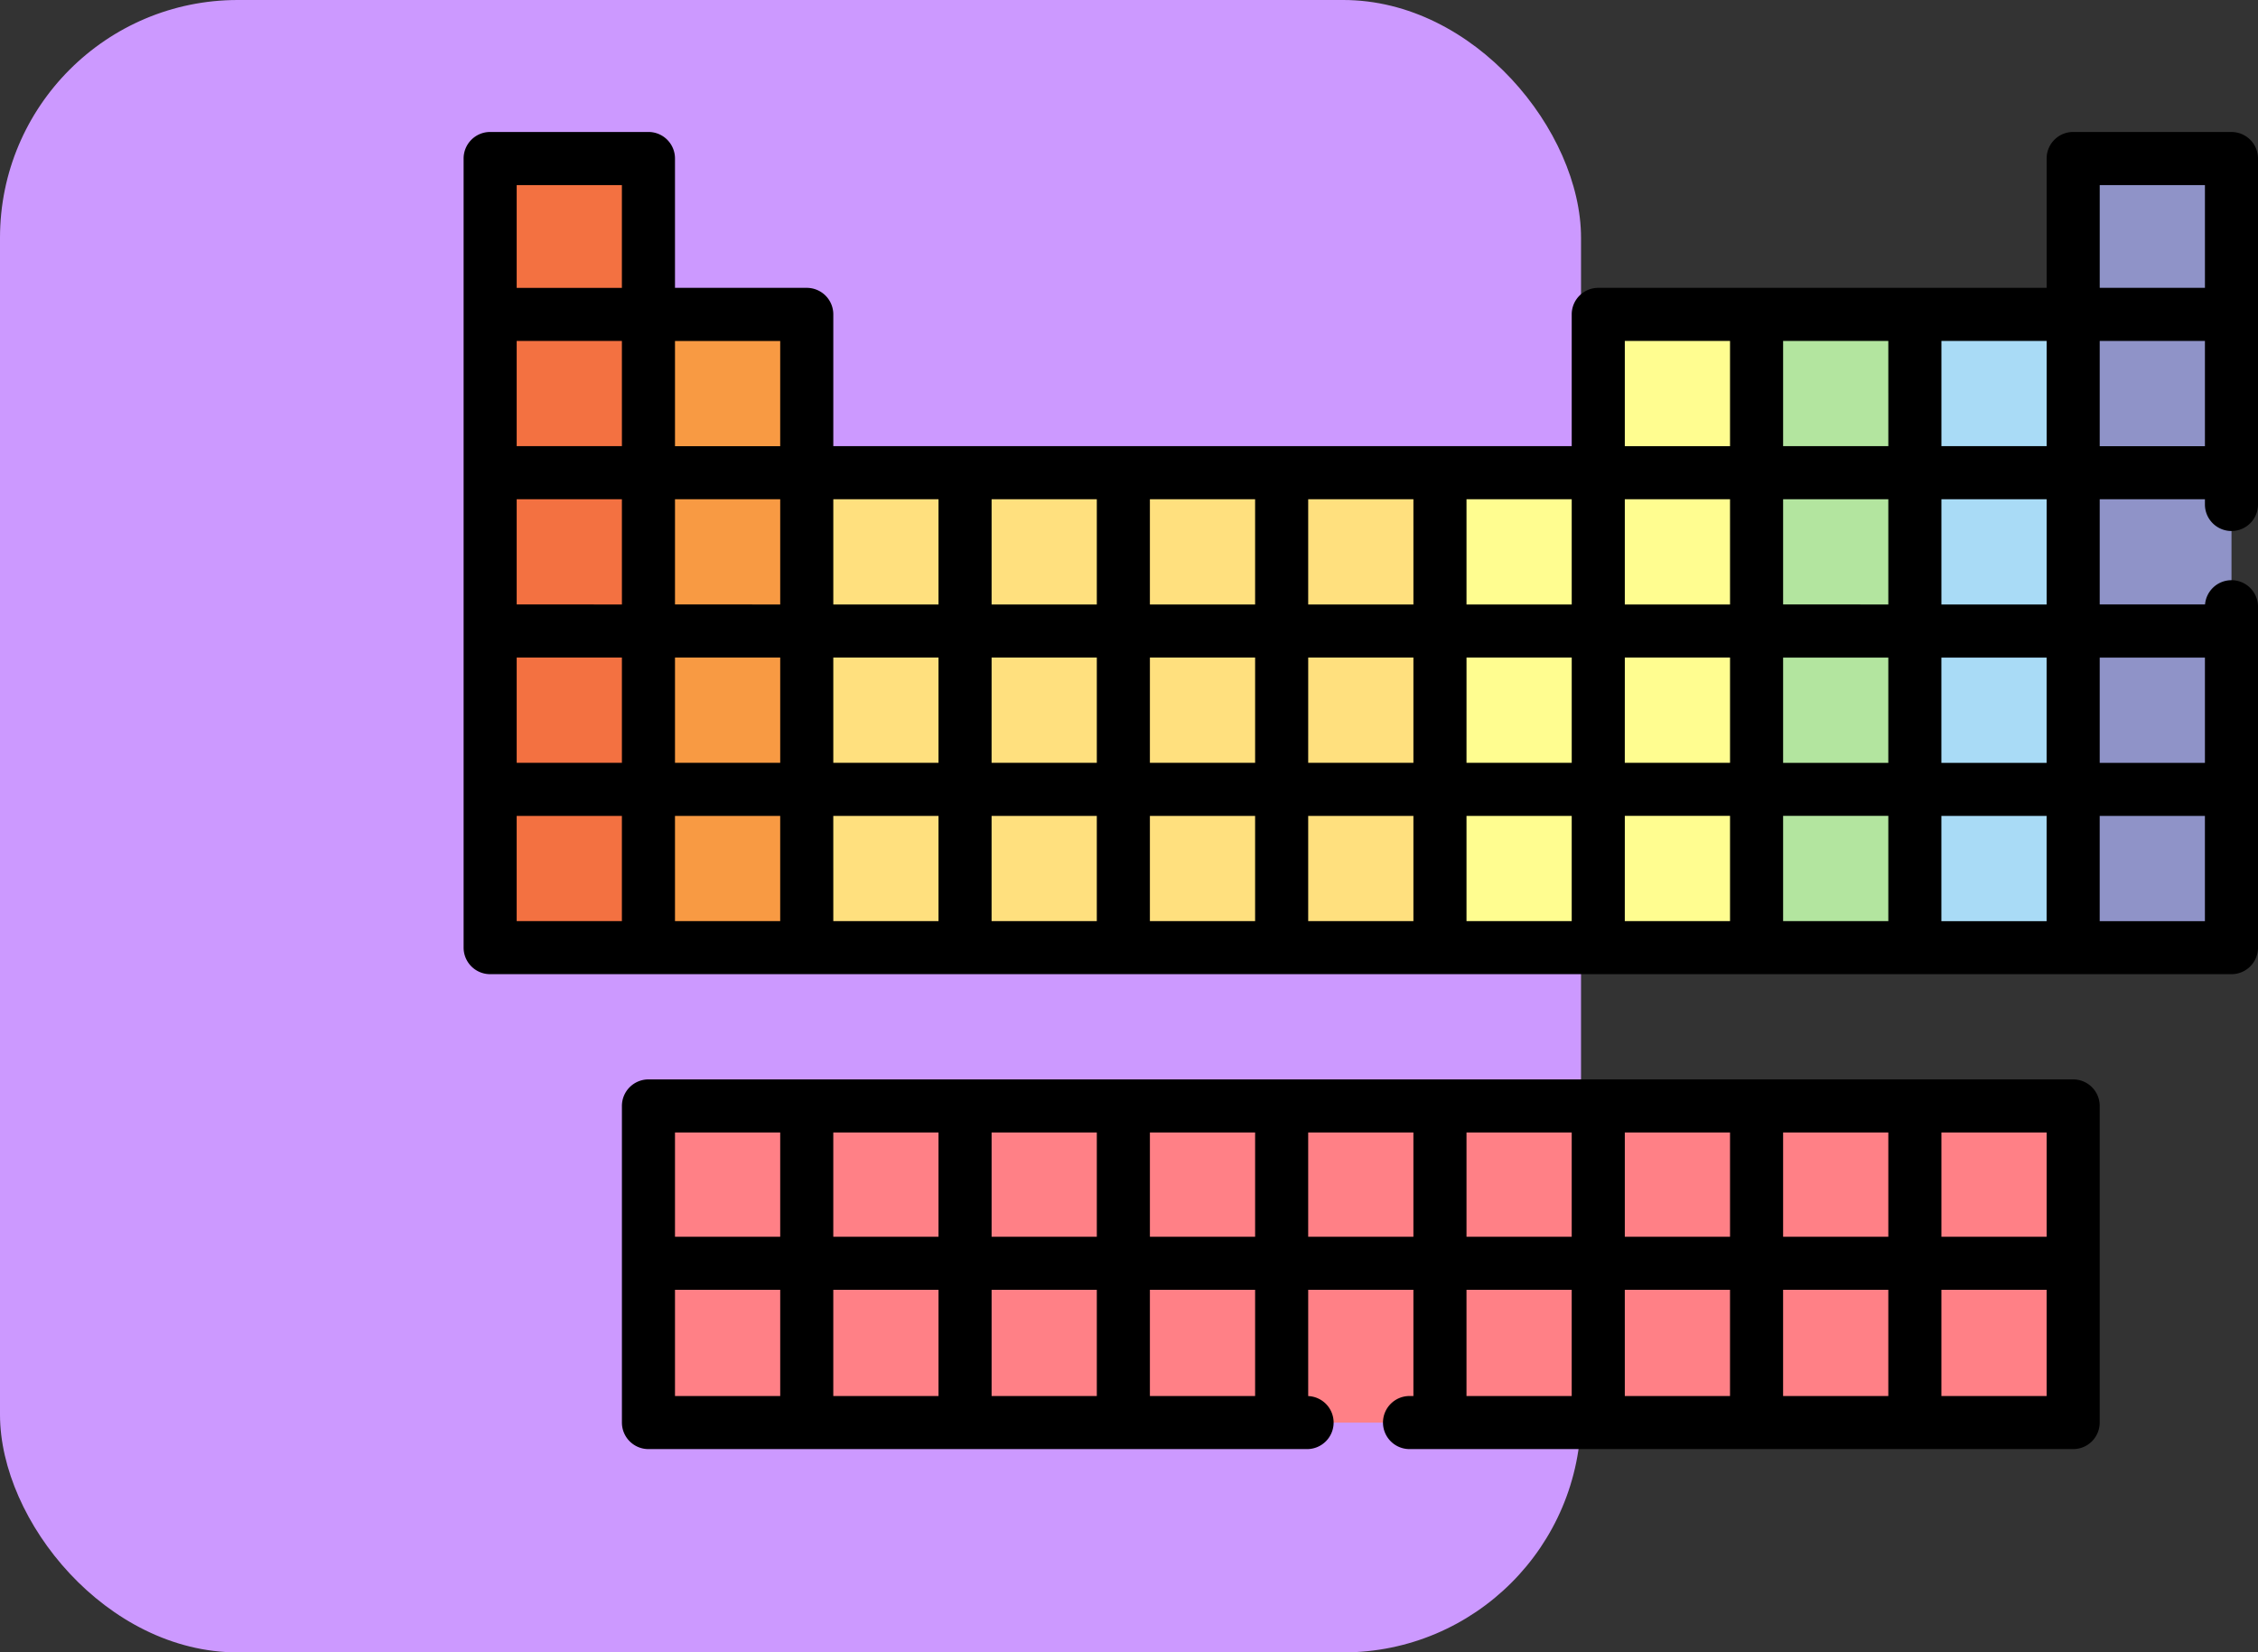 <svg xmlns="http://www.w3.org/2000/svg" width="189.949" height="139" viewBox="0 0 189.949 139">
  <rect x="0" y="0" width="189.949" height="139" fill="#333333" stroke="none"/>
  <g id="Grupo_1108494" data-name="Grupo 1108494" transform="translate(-180.051 -9602)">
    <rect id="Rectángulo_405979" data-name="Rectángulo 405979" width="133" height="139" rx="20" transform="translate(180.051 9602)" fill="#c9f"/>
    <g id="g15" transform="translate(219.051 10241.103)">
      <g id="g25" transform="translate(2.234 -625.767)">
        <path id="path27" d="M-46.9-6.9V57.52H-58.261a1.956,1.956,0,0,1-1.959-1.959V-6.9a1.957,1.957,0,0,1,1.959-1.959h9.4A1.959,1.959,0,0,1-46.9-6.9" transform="translate(60.22 8.859)" fill="#f37141"/>
      </g>
      <g id="g29" transform="translate(15.549 -612.655)">
        <path id="path31" d="M0-187.631V-240.9H11.357a1.959,1.959,0,0,1,1.959,1.959v51.307Z" transform="translate(0 240.898)" fill="#f89a43"/>
      </g>
      <path id="path33" d="M23.417-446.3H10.1v-11.235H23.417Z" transform="translate(-7.868 -140.766)" fill="#f37141"/>
      <path id="path35" d="M130.546-462.242h13.317v39.95H130.546Z" transform="translate(-101.68 -137.096)" fill="#ffe07e"/>
      <path id="path37" d="M190.772-462.242h13.317v39.95H190.772Z" transform="translate(-148.589 -137.096)" fill="#ffe07e"/>
      <path id="path39" d="M251-462.242h13.317v39.95H251Z" transform="translate(-195.496 -137.096)" fill="#ffe07e"/>
      <path id="path41" d="M311.221-462.242h13.317v39.95H311.221Z" transform="translate(-242.404 -137.096)" fill="#ffe07e"/>
      <path id="path43" d="M371.444-462.242h13.317v39.95H371.444Z" transform="translate(-289.312 -137.096)" fill="#fffd90"/>
      <g id="g45" transform="translate(95.45 -612.655)">
        <path id="path47" d="M0-187.631v-51.307A1.959,1.959,0,0,1,1.959-240.9H13.317v53.267Z" transform="translate(0 240.898)" fill="#fffd90"/>
      </g>
      <path id="path49" d="M491.893-522.467H505.21V-469.2H491.893Z" transform="translate(-383.127 -90.188)" fill="#b3e59f"/>
      <path id="path51" d="M552.119-522.467h13.317V-469.2H552.119Z" transform="translate(-430.036 -90.188)" fill="#a9dbf6"/>
      <g id="g53" transform="translate(15.549 -546.069)">
        <path id="path55" d="M-422.172-6.9V15.814a1.959,1.959,0,0,1-1.959,1.959H-540.064a1.959,1.959,0,0,1-1.959-1.959V-6.9a1.959,1.959,0,0,1,1.959-1.959h115.933A1.959,1.959,0,0,1-422.172-6.9" transform="translate(542.023 8.859)" fill="#ff8086"/>
      </g>
      <g id="g57" transform="translate(135.4 -625.767)">
        <path id="path59" d="M-46.9-6.9V55.562a1.958,1.958,0,0,1-1.959,1.959H-60.22V-6.9a1.958,1.958,0,0,1,1.959-1.959h9.4A1.957,1.957,0,0,1-46.9-6.9" transform="translate(60.22 8.859)" fill="#8f93c8"/>
      </g>
      <path id="path61" d="M83.637-404.639H70.321v-2.084H83.637Z" transform="translate(-54.772 -180.339)" fill="#f37141"/>
      <path id="path63" d="M23.417-404.639H10.1v-2.084H23.417Z" transform="translate(-7.868 -180.339)" fill="#dd5e37"/>
      <path id="path65" d="M143.861-404.639H130.542v-2.084h13.319Z" transform="translate(-101.677 -180.339)" fill="#f89a43"/>
      <path id="path67" d="M264.311-404.639H251v-2.084h13.316Z" transform="translate(-195.496 -180.339)" fill="#f89a43"/>
      <path id="path69" d="M204.091-404.639H190.776v-2.084h13.316Z" transform="translate(-148.592 -180.339)" fill="#f89a43"/>
      <path id="path71" d="M324.534-404.639H311.215v-2.084h13.319Z" transform="translate(-242.4 -180.339)" fill="#f89a43"/>
      <path id="path73" d="M384.765-404.639H371.45v-2.084h13.316Z" transform="translate(-289.316 -180.339)" fill="#ffe07e"/>
      <path id="path75" d="M444.985-404.639H431.67v-2.084h13.316Z" transform="translate(-336.22 -180.339)" fill="#ffe07e"/>
      <path id="path77" d="M505.208-404.639H491.889v-2.084h13.319Z" transform="translate(-383.124 -180.339)" fill="#95d6a5"/>
      <path id="path79" d="M565.439-404.639H552.123v-2.084h13.316Z" transform="translate(-430.039 -180.339)" fill="#96c1ea"/>
      <path id="path81" d="M625.659-404.639H612.344v-2.084h13.316Z" transform="translate(-476.944 -180.339)" fill="#7980b5"/>
      <path id="path83" d="M23.417-464.872H10.1v-2.084H23.417Z" transform="translate(-7.868 -133.424)" fill="#dd5e37"/>
      <g id="g85" transform="translate(15.549 -600.38)">
        <path id="path87" d="M-46.905,0V.854a1.23,1.23,0,0,1-1.23,1.23H-60.221V0Z" transform="translate(60.221)" fill="#f37141"/>
      </g>
      <path id="path89" d="M625.659-464.872H612.344v-2.084h13.316Z" transform="translate(-476.944 -133.424)" fill="#7980b5"/>
      <path id="path91" d="M565.439-464.872H552.123v-2.084h13.316Z" transform="translate(-430.039 -133.424)" fill="#96c1ea"/>
      <path id="path93" d="M505.208-464.872H491.889v-2.084h13.319Z" transform="translate(-383.124 -133.424)" fill="#95d6a5"/>
      <g id="g95" transform="translate(95.45 -600.38)">
        <path id="path97" d="M-46.9,0V2.084H-58.986A1.233,1.233,0,0,1-60.22.85V0Z" transform="translate(60.22)" fill="#ffe07e"/>
      </g>
      <path id="path99" d="M23.417-344.418H10.1V-346.5H23.417Z" transform="translate(-7.868 -227.244)" fill="#dd5e37"/>
      <path id="path101" d="M83.637-344.418H70.321V-346.5H83.637Z" transform="translate(-54.772 -227.244)" fill="#f37141"/>
      <path id="path103" d="M204.091-344.418H190.776V-346.5h13.316Z" transform="translate(-148.592 -227.244)" fill="#f89a43"/>
      <path id="path105" d="M143.861-344.418H130.542V-346.5h13.319Z" transform="translate(-101.677 -227.244)" fill="#f89a43"/>
      <path id="path107" d="M264.311-344.418H251V-346.5h13.316Z" transform="translate(-195.496 -227.244)" fill="#f89a43"/>
      <path id="path109" d="M384.765-344.418H371.45V-346.5h13.316Z" transform="translate(-289.316 -227.244)" fill="#ffe07e"/>
      <path id="path111" d="M324.534-344.418H311.215V-346.5h13.319Z" transform="translate(-242.4 -227.244)" fill="#f89a43"/>
      <path id="path113" d="M444.985-344.418H431.67V-346.5h13.316Z" transform="translate(-336.22 -227.244)" fill="#ffe07e"/>
      <path id="path115" d="M565.439-344.418H552.123V-346.5h13.316Z" transform="translate(-430.039 -227.244)" fill="#96c1ea"/>
      <path id="path117" d="M505.208-344.418H491.889V-346.5h13.319Z" transform="translate(-383.124 -227.244)" fill="#95d6a5"/>
      <path id="path119" d="M625.659-344.418H612.344V-346.5h13.316Z" transform="translate(-476.944 -227.244)" fill="#7980b5"/>
      <g id="g121" transform="translate(15.549 -546.07)">
        <path id="path123" d="M-378.937-42.941V-55.132h-2.084v12.191h-11.235V-55.132h-2.084v12.191h-11.232V-55.132h-2.084v12.191h-11.232V-55.132h-2.084v12.191h-11.235V-55.132h-2.084v12.191h-11.232V-55.132h-2.084v12.191h-11.232V-55.132h-2.084v12.191h-11.235V-55.132h-2.084v12.191h-12.274v2.084h12.274V-28.5h2.084V-40.857h11.235V-28.5h2.084V-40.857h11.232V-28.5h2.084V-40.857h11.232V-28.5h2.084V-40.857h11.235V-28.5h2.084V-40.857h11.232V-28.5h2.084V-40.857h11.232V-28.5h2.084V-40.857h11.235V-28.5h2.084V-40.857h12.274v-2.084Z" transform="translate(486.513 55.132)" fill="#e86b6b"/>
      </g>
      <g id="g125" transform="translate(2.234 -613.696)">
        <path id="path127" d="M-46.9,0V.54a1.543,1.543,0,0,1-1.543,1.543H-60.22V0Z" transform="translate(60.22)" fill="#dd5e37"/>
      </g>
      <g id="g129" transform="translate(135.4 -613.696)">
        <path id="path131" d="M-46.9,0V2.084h-12.2A1.112,1.112,0,0,1-60.22.972V0Z" transform="translate(60.22)" fill="#7980b5"/>
      </g>
      <path id="path133" d="M171.223-213.74h8.851v8.933h-8.851Zm-13.317,0h8.851v8.933h-8.851Zm-13.317,0h8.851v8.933H144.59Zm-13.317,0h8.851v8.933h-8.851Zm-13.317-13.235h8.851v8.77h-8.851Zm-4.465,22.168h-8.851v-8.933h8.851ZM91.323-213.74h8.851v8.933H91.323Zm-13.317,0h8.851v8.933H78.006Zm-13.317,0h8.851v8.933H64.689Zm8.851-4.465H64.689v-8.77h8.851Zm13.317,0H78.006v-8.77h8.851Zm13.317,0H91.323v-8.77h8.851Zm13.317,0h-8.851v-8.77h8.851Zm26.633,0h-8.851v-8.77h8.851Zm31.1-8.77h8.851v8.77h-8.851Zm-13.317,0h8.851v8.77h-8.851Zm-4.465,8.77H144.59v-8.77h8.851Zm30.445-12.581a2.225,2.225,0,0,0-1.579-.654H62.457a2.233,2.233,0,0,0-2.233,2.233h0v26.633a2.233,2.233,0,0,0,2.233,2.232h55.405a2.233,2.233,0,0,0,2.233-2.232,2.231,2.231,0,0,0-2.139-2.228v-8.938h8.851v8.933h-.327a2.233,2.233,0,0,0-2.233,2.233,2.233,2.233,0,0,0,2.233,2.232h55.827a2.233,2.233,0,0,0,2.233-2.232v-26.633a2.225,2.225,0,0,0-.654-1.579" transform="translate(-46.907 -316.863)"/>
      <path id="path135" d="M137.633-574.289h8.851v8.851h-8.851Zm-4.465,22.168h-8.851v-8.851h8.851ZM146.484-538.8h-8.851v-8.851h8.851Zm-62.118,4.465h8.851v8.851H84.366Zm-13.317,0H79.9v8.851H71.049Zm-13.317,0h8.851v8.851H57.732Zm-13.317,0h8.851v8.851H44.415Zm-13.317,0H39.95v8.851H31.1Zm-13.317,0h8.851v8.851H17.782Zm-13.317,0h8.851v8.851H4.465Zm8.851-44.416H4.465V-587.4h8.851Zm13.317,13.317H17.782v-8.851h8.851ZM39.95-552.121H31.1v-8.851H39.95Zm13.317,0H44.416v-8.851h8.851Zm13.317,0H57.732v-8.851h8.851Zm13.317,0H71.049v-8.851H79.9Zm13.317,0H84.366v-8.851h8.851Zm13.317-13.317H97.683v-8.851h8.851ZM111-560.973h8.851v8.851H111ZM119.85-538.8H111v-8.851h8.851Zm4.465-8.851h8.851v8.851h-8.851Zm8.851,22.168h-8.851v-8.851h8.851Zm13.317,0h-8.851v-8.851h8.851ZM111-534.339h8.851v8.851H111Zm-4.465-17.782H97.683v-8.851h8.851Zm-8.851,4.465h8.851v8.851H97.682Zm-13.317,0h8.851v8.851H84.366Zm-13.317,0H79.9v8.851H71.049Zm-13.317,0h8.851v8.851H57.732Zm-13.317,0h8.851v8.851H44.415Zm-13.317,0H39.95v8.851H31.1Zm-13.317,0h8.851v8.851H17.782Zm-13.317,0h8.851v8.851H4.465Zm13.317-13.317h8.851v8.851H17.782Zm-4.465,8.851H4.465v-8.851h8.851Zm0-13.317H4.465v-8.851h8.851Zm84.366,31.1h8.851v8.851H97.682Zm22.168-31.1H111v-8.851h8.851Zm13.317,0h-8.851v-8.851h8.851Zm13.317-13.317h-8.851V-587.4h8.851Zm2.233-13.113H135.4a2.232,2.232,0,0,0-2.232,2.232v10.881H95.45a2.233,2.233,0,0,0-2.233,2.232v11.084H31.1v-11.084a2.232,2.232,0,0,0-2.233-2.232H17.782v-10.881a2.232,2.232,0,0,0-2.232-2.232H2.233A2.233,2.233,0,0,0,0-589.635v66.38a2.233,2.233,0,0,0,2.233,2.233H148.717a2.233,2.233,0,0,0,2.233-2.233h0v-28.676a2.233,2.233,0,0,0-2.233-2.233,2.232,2.232,0,0,0-2.223,2.042h-8.861v-8.851h8.851v.439a2.233,2.233,0,0,0,2.233,2.233,2.233,2.233,0,0,0,2.233-2.233v-29.1a2.233,2.233,0,0,0-2.233-2.232" transform="translate(0 -36.133)"/>
    </g>
  </g>
</svg>
